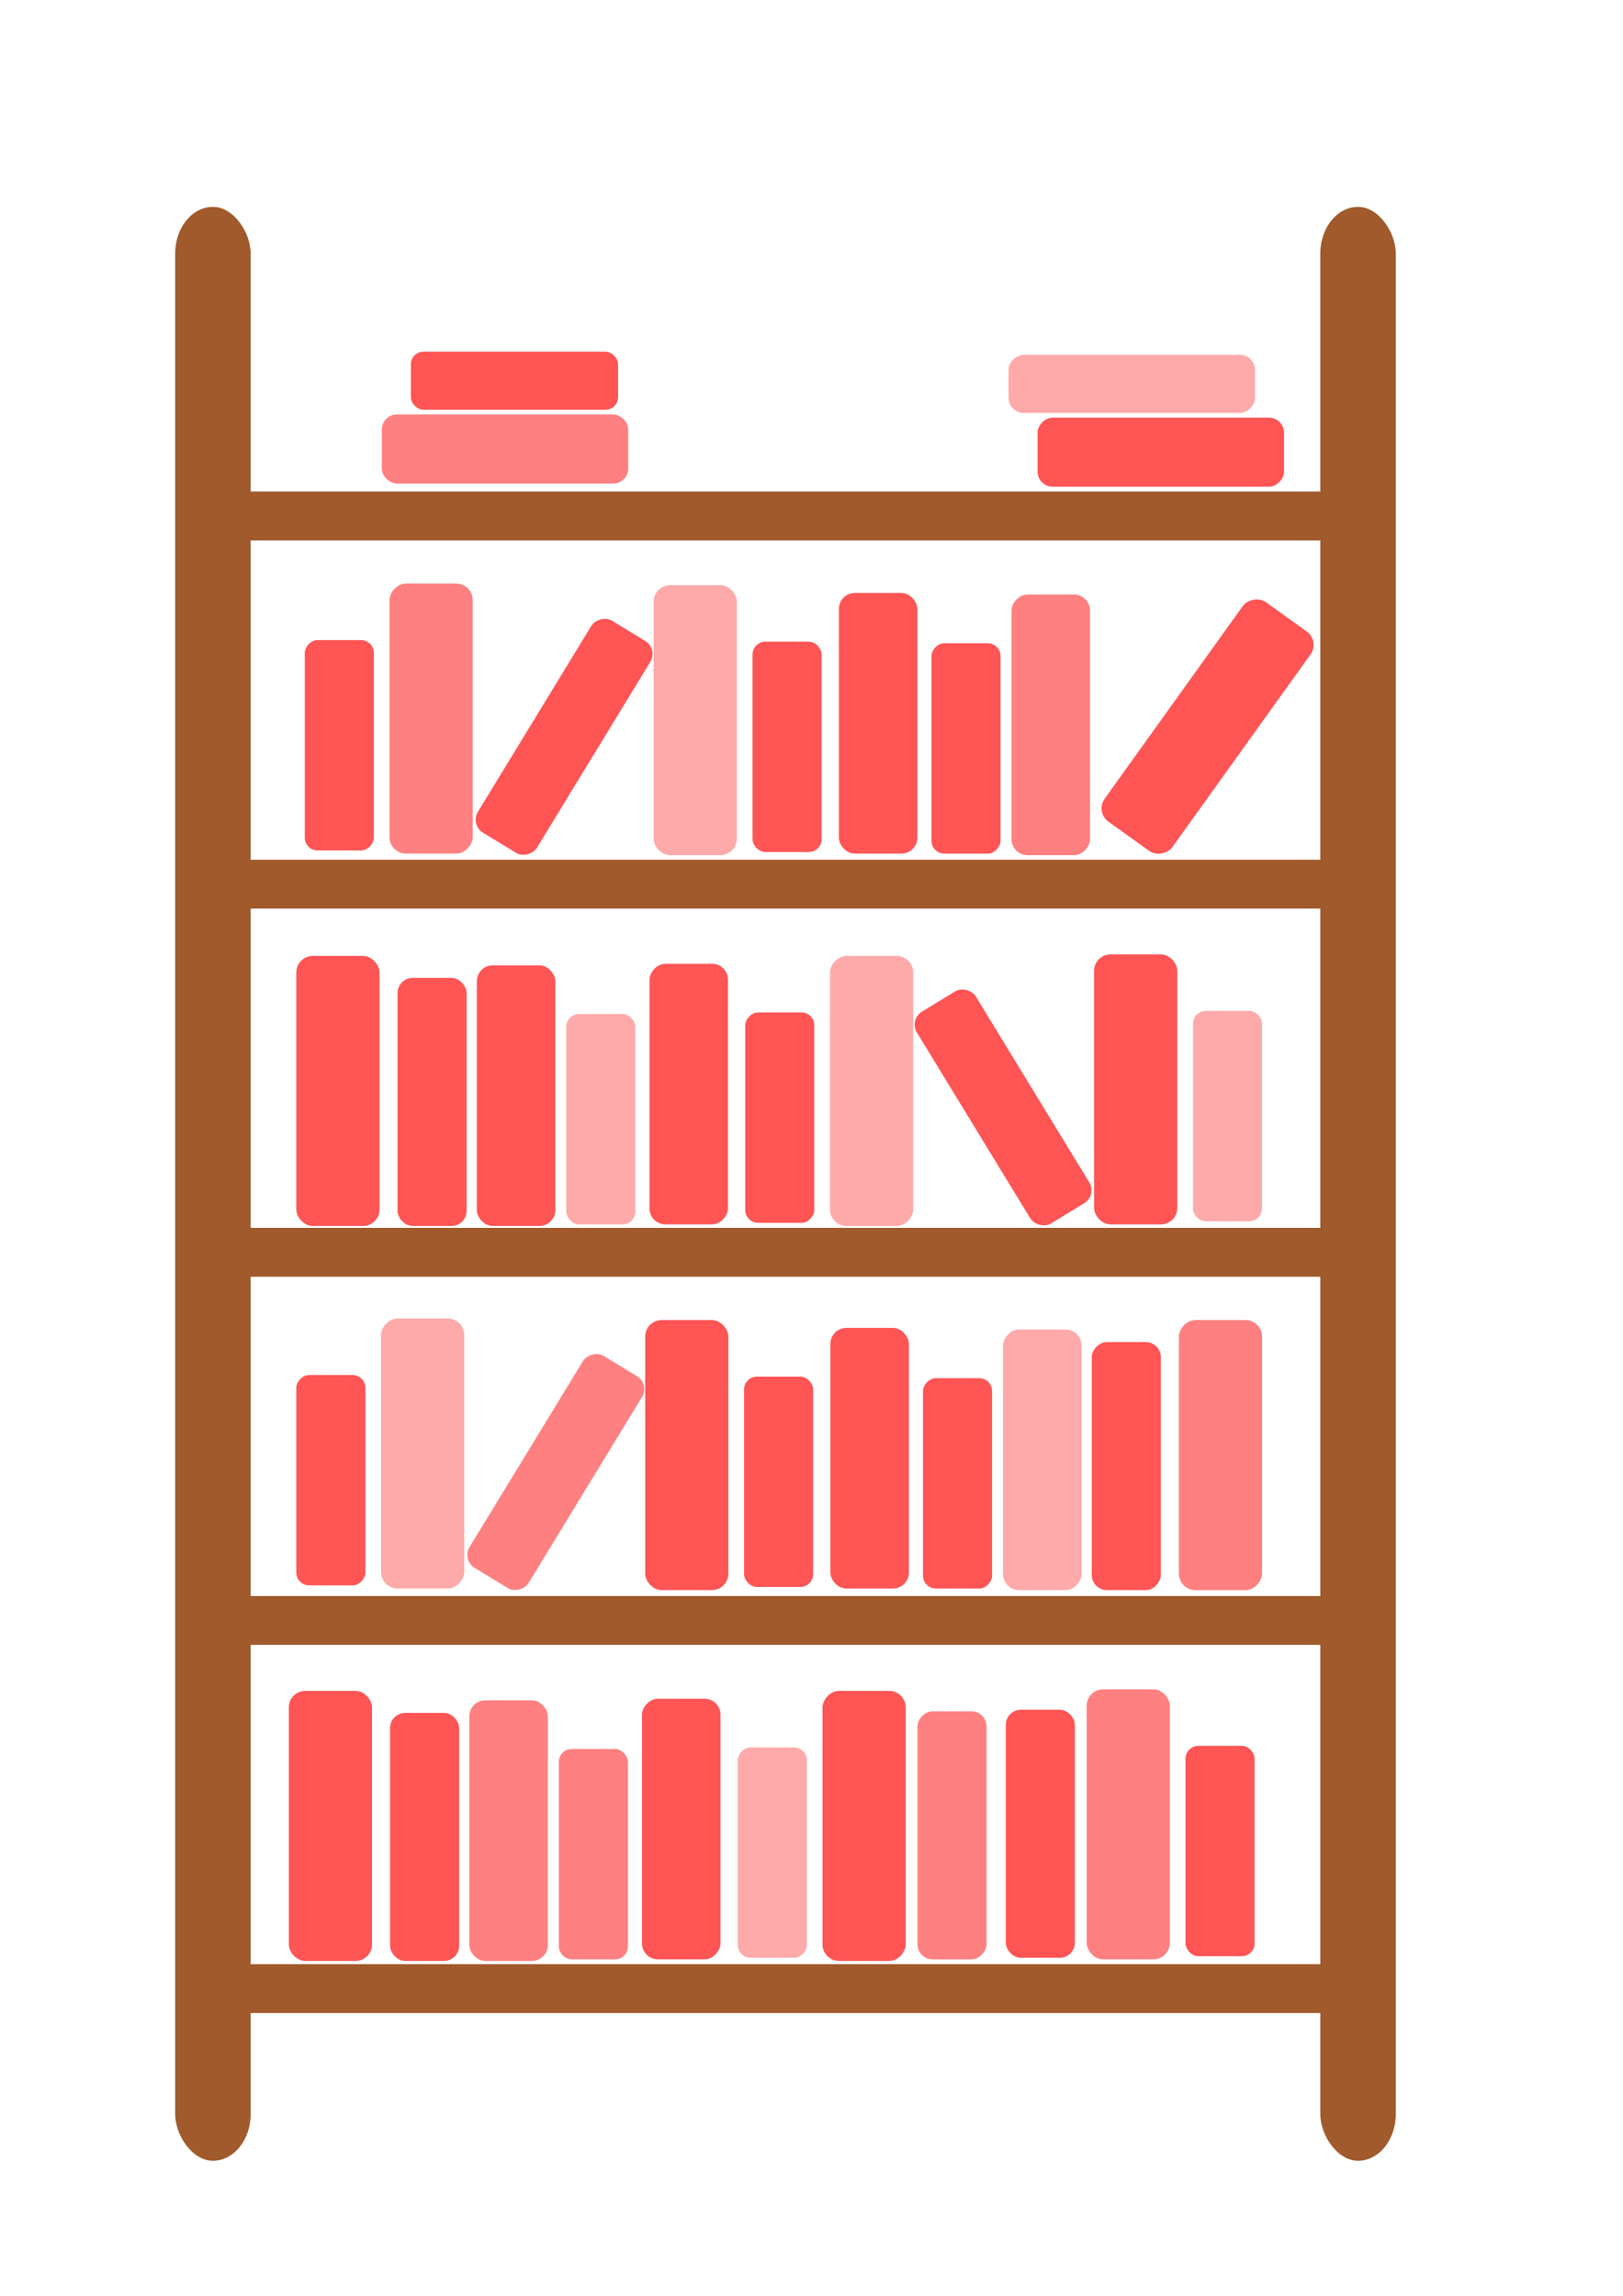<?xml version="1.0" encoding="UTF-8" standalone="no"?>
<!-- Created with Inkscape (http://www.inkscape.org/) -->

<svg
   width="210mm"
   height="297mm"
   viewBox="0 0 210 297"
   version="1.1"
   id="svg5"
   inkscape:version="1.2 (dc2aedaf03, 2022-05-15)"
   sodipodi:docname="artesBiblioHaus.svg"
   xmlns:inkscape="http://www.inkscape.org/namespaces/inkscape"
   xmlns:sodipodi="http://sodipodi.sourceforge.net/DTD/sodipodi-0.dtd"
   xmlns="http://www.w3.org/2000/svg"
   xmlns:svg="http://www.w3.org/2000/svg">
  <sodipodi:namedview
     id="namedview7"
     pagecolor="#505050"
     bordercolor="#eeeeee"
     borderopacity="1"
     inkscape:showpageshadow="0"
     inkscape:pageopacity="0"
     inkscape:pagecheckerboard="0"
     inkscape:deskcolor="#505050"
     inkscape:document-units="mm"
     showgrid="false"
     inkscape:zoom="0.23028549"
     inkscape:cx="-262.71737"
     inkscape:cy="560.17423"
     inkscape:window-width="1366"
     inkscape:window-height="697"
     inkscape:window-x="-8"
     inkscape:window-y="116"
     inkscape:window-maximized="1"
     inkscape:current-layer="layer1" />
  <defs
     id="defs2" />
  <g
     inkscape:label="Camada 1"
     inkscape:groupmode="layer"
     id="layer1">
    <g
       id="g747"
       style="fill:#ff5555">
      <rect
         style="fill:#a05a2c;stroke-width:0.238"
         id="rect61"
         width="9.766"
         height="252.766"
         x="22.666"
         y="26.762"
         ry="6.032" />
      <rect
         style="fill:#a05a2c;stroke-width:0.238"
         id="rect243"
         width="9.766"
         height="252.766"
         x="170.833"
         y="26.762"
         ry="6.032" />
      <rect
         style="fill:#a05a2c;stroke-width:0.149"
         id="rect245"
         width="6.319"
         height="152.234"
         x="254.095"
         y="-178.28"
         ry="3.633"
         transform="rotate(90)" />
      <rect
         style="fill:#a05a2c;stroke-width:0.149"
         id="rect247"
         width="6.319"
         height="152.234"
         x="206.47"
         y="-178.28"
         ry="3.633"
         transform="rotate(90)" />
      <rect
         style="fill:#a05a2c;stroke-width:0.149"
         id="rect249"
         width="6.319"
         height="152.234"
         x="158.845"
         y="-178.28"
         ry="3.633"
         transform="rotate(90)" />
      <rect
         style="fill:#a05a2c;stroke-width:0.149"
         id="rect251"
         width="6.319"
         height="152.234"
         x="111.22"
         y="-178.28"
         ry="3.633"
         transform="rotate(90)" />
      <rect
         style="fill:#a05a2c;stroke-width:0.149"
         id="rect253"
         width="6.319"
         height="152.234"
         x="63.595"
         y="-178.28"
         ry="3.633"
         transform="rotate(90)" />
      <rect
         style="fill:#ff5555;stroke-width:0.265"
         id="rect257"
         width="10.765"
         height="34.934"
         x="37.371"
         y="218.744"
         ry="2.133" />
      <rect
         style="fill:#ff5555;stroke-width:0.231"
         id="rect257-3"
         width="8.937"
         height="32.091"
         x="50.472"
         y="221.588"
         ry="1.959" />
      <rect
         style="fill:#ff8080;stroke-width:0.213"
         id="rect257-3-9"
         width="8.937"
         height="27.216"
         x="72.305"
         y="226.259"
         ry="1.661" />
      <rect
         style="fill:#ff8080;stroke-width:0.252"
         id="rect257-3-2"
         width="10.155"
         height="33.715"
         x="60.728"
         y="219.963"
         ry="2.058" />
      <rect
         style="fill:#ff5555;stroke-width:0.265"
         id="rect257-2"
         width="10.765"
         height="34.934"
         x="-117.192"
         y="218.744"
         ry="2.133"
         transform="scale(-1,1)" />
      <rect
         style="fill:#ff8080;stroke-width:0.231"
         id="rect257-3-27"
         width="8.937"
         height="32.091"
         x="-127.652"
         y="221.385"
         ry="1.959"
         transform="scale(-1,1)" />
      <rect
         style="fill:#ffaaaa;stroke-width:0.213"
         id="rect257-3-9-2"
         width="8.937"
         height="27.216"
         x="-104.396"
         y="226.056"
         ry="1.661"
         transform="scale(-1,1)" />
      <rect
         style="fill:#ff8080;stroke-width:0.265"
         id="rect257-2-2"
         width="10.765"
         height="34.934"
         x="140.6"
         y="218.541"
         ry="2.133" />
      <rect
         style="fill:#ff5555;stroke-width:0.231"
         id="rect257-3-27-8"
         width="8.937"
         height="32.091"
         x="130.14"
         y="221.182"
         ry="1.959" />
      <rect
         style="fill:#ff5555;stroke-width:0.213"
         id="rect257-3-9-2-1"
         width="8.937"
         height="27.216"
         x="153.395"
         y="225.853"
         ry="1.661" />
      <rect
         style="fill:#ff5555;stroke-width:0.252"
         id="rect257-3-2-9"
         width="10.155"
         height="33.715"
         x="-93.225"
         y="219.76"
         ry="2.058"
         transform="scale(-1,1)" />
      <rect
         style="fill:#ff8080;stroke-width:0.265"
         id="rect257-6"
         width="10.765"
         height="34.934"
         x="-163.299"
         y="170.773"
         ry="2.133"
         transform="scale(-1,1)" />
      <rect
         style="fill:#ff5555;stroke-width:0.231"
         id="rect257-3-4"
         width="8.937"
         height="32.091"
         x="-150.199"
         y="173.616"
         ry="1.959"
         transform="scale(-1,1)" />
      <rect
         style="fill:#ff5555;stroke-width:0.213"
         id="rect257-3-9-5"
         width="8.937"
         height="27.216"
         x="-128.365"
         y="178.288"
         ry="1.661"
         transform="scale(-1,1)" />
      <rect
         style="fill:#ffaaaa;stroke-width:0.252"
         id="rect257-3-2-5"
         width="10.155"
         height="33.715"
         x="-139.942"
         y="171.991"
         ry="2.058"
         transform="scale(-1,1)" />
      <rect
         style="fill:#ff5555;stroke-width:0.265"
         id="rect257-2-0"
         width="10.765"
         height="34.934"
         x="83.479"
         y="170.773"
         ry="2.133" />
      <rect
         style="fill:#ff5555;stroke-width:0.213"
         id="rect257-3-9-2-7"
         width="8.937"
         height="27.216"
         x="96.275"
         y="178.085"
         ry="1.661" />
      <rect
         style="fill:#ffaaaa;stroke-width:0.265"
         id="rect257-2-2-7"
         width="10.765"
         height="34.934"
         x="-60.071"
         y="170.57"
         ry="2.133"
         transform="scale(-1,1)" />
      <rect
         style="fill:#ff8080;stroke-width:0.231"
         id="rect257-3-27-8-6"
         width="8.937"
         height="32.091"
         x="-164.975"
         y="109.022"
         ry="1.959"
         transform="matrix(-0.854,-0.521,-0.521,0.854,0,0)" />
      <rect
         style="fill:#ff5555;stroke-width:0.213"
         id="rect257-3-9-2-1-0"
         width="8.937"
         height="27.216"
         x="-47.276"
         y="177.881"
         ry="1.661"
         transform="scale(-1,1)" />
      <rect
         style="fill:#ff5555;stroke-width:0.252"
         id="rect257-3-2-9-4"
         width="10.155"
         height="33.715"
         x="107.445"
         y="171.788"
         ry="2.058" />
      <rect
         style="fill:#ff5555;stroke-width:0.265"
         id="rect538"
         width="10.765"
         height="34.934"
         x="38.339"
         y="123.666"
         ry="2.133" />
      <rect
         style="fill:#ff5555;stroke-width:0.231"
         id="rect540"
         width="8.937"
         height="32.091"
         x="51.439"
         y="126.51"
         ry="1.959" />
      <rect
         style="fill:#ffaaaa;stroke-width:0.213"
         id="rect542"
         width="8.937"
         height="27.216"
         x="73.273"
         y="131.181"
         ry="1.661" />
      <rect
         style="fill:#ff5555;stroke-width:0.252"
         id="rect544"
         width="10.155"
         height="33.715"
         x="61.696"
         y="124.885"
         ry="2.058" />
      <rect
         style="fill:#ffaaaa;stroke-width:0.265"
         id="rect546"
         width="10.765"
         height="34.934"
         x="-118.159"
         y="123.666"
         ry="2.133"
         transform="scale(-1,1)" />
      <rect
         style="fill:#ff5555;stroke-width:0.213"
         id="rect548"
         width="8.937"
         height="27.216"
         x="-105.364"
         y="130.978"
         ry="1.661"
         transform="scale(-1,1)" />
      <rect
         style="fill:#ff5555;stroke-width:0.265"
         id="rect550"
         width="10.765"
         height="34.934"
         x="141.567"
         y="123.463"
         ry="2.133" />
      <rect
         style="fill:#ff5555;stroke-width:0.231"
         id="rect552"
         width="8.937"
         height="32.091"
         x="31.68"
         y="173.858"
         ry="1.959"
         transform="rotate(-31.397)" />
      <rect
         style="fill:#ffaaaa;stroke-width:0.213"
         id="rect554"
         width="8.937"
         height="27.216"
         x="154.363"
         y="130.775"
         ry="1.661" />
      <rect
         style="fill:#ff5555;stroke-width:0.252"
         id="rect556"
         width="10.155"
         height="33.715"
         x="-94.193"
         y="124.682"
         ry="2.058"
         transform="scale(-1,1)" />
      <rect
         style="fill:#ff5555;stroke-width:0.265"
         id="rect538-6"
         width="10.765"
         height="34.934"
         x="-187.057"
         y="-32.131"
         ry="2.133"
         transform="matrix(-0.813,-0.583,-0.583,0.813,0,0)" />
      <rect
         style="fill:#ff5555;stroke-width:0.213"
         id="rect542-8"
         width="8.937"
         height="27.216"
         x="-129.461"
         y="83.213"
         ry="1.661"
         transform="scale(-1,1)" />
      <rect
         style="fill:#ff5555;stroke-width:0.23"
         id="rect542-8-9"
         width="8.937"
         height="31.888"
         x="-62.963"
         y="134.252"
         ry="1.947"
         transform="rotate(-90)" />
      <rect
         style="fill:#ffaaaa;stroke-width:0.211"
         id="rect542-8-9-8"
         width="7.515"
         height="31.888"
         x="-53.417"
         y="130.495"
         ry="1.947"
         transform="rotate(-90)" />
      <rect
         style="fill:#ff8080;stroke-width:0.23"
         id="rect542-8-9-89"
         width="8.937"
         height="31.888"
         x="-62.556"
         y="-81.293"
         ry="1.947"
         transform="matrix(0,-1,-1,0,0,0)" />
      <rect
         style="fill:#ff5555;stroke-width:0.194"
         id="rect542-8-9-8-0"
         width="7.515"
         height="26.81"
         x="-53.01"
         y="-79.973"
         ry="1.637"
         transform="matrix(0,-1,-1,0,0,0)" />
      <rect
         style="fill:#ff8080;stroke-width:0.252"
         id="rect544-5"
         width="10.155"
         height="33.715"
         x="-141.038"
         y="76.917"
         ry="2.058"
         transform="scale(-1,1)" />
      <rect
         style="fill:#ffaaaa;stroke-width:0.265"
         id="rect546-4"
         width="10.765"
         height="34.934"
         x="84.575"
         y="75.698"
         ry="2.133" />
      <rect
         style="fill:#ff5555;stroke-width:0.213"
         id="rect548-1"
         width="8.937"
         height="27.216"
         x="97.371"
         y="83.01"
         ry="1.661" />
      <rect
         style="fill:#ff8080;stroke-width:0.265"
         id="rect550-3"
         width="10.765"
         height="34.934"
         x="-61.167"
         y="75.495"
         ry="2.133"
         transform="scale(-1,1)" />
      <rect
         style="fill:#ff5555;stroke-width:0.231"
         id="rect552-6"
         width="8.937"
         height="32.091"
         x="-116.381"
         y="27.297"
         ry="1.959"
         transform="matrix(-0.854,-0.521,-0.521,0.854,0,0)" />
      <rect
         style="fill:#ff5555;stroke-width:0.213"
         id="rect554-7"
         width="8.937"
         height="27.216"
         x="-48.372"
         y="82.807"
         ry="1.661"
         transform="scale(-1,1)" />
      <rect
         style="fill:#ff5555;stroke-width:0.252"
         id="rect556-6"
         width="10.155"
         height="33.715"
         x="108.542"
         y="76.714"
         ry="2.058" />
    </g>
  </g>
</svg>
